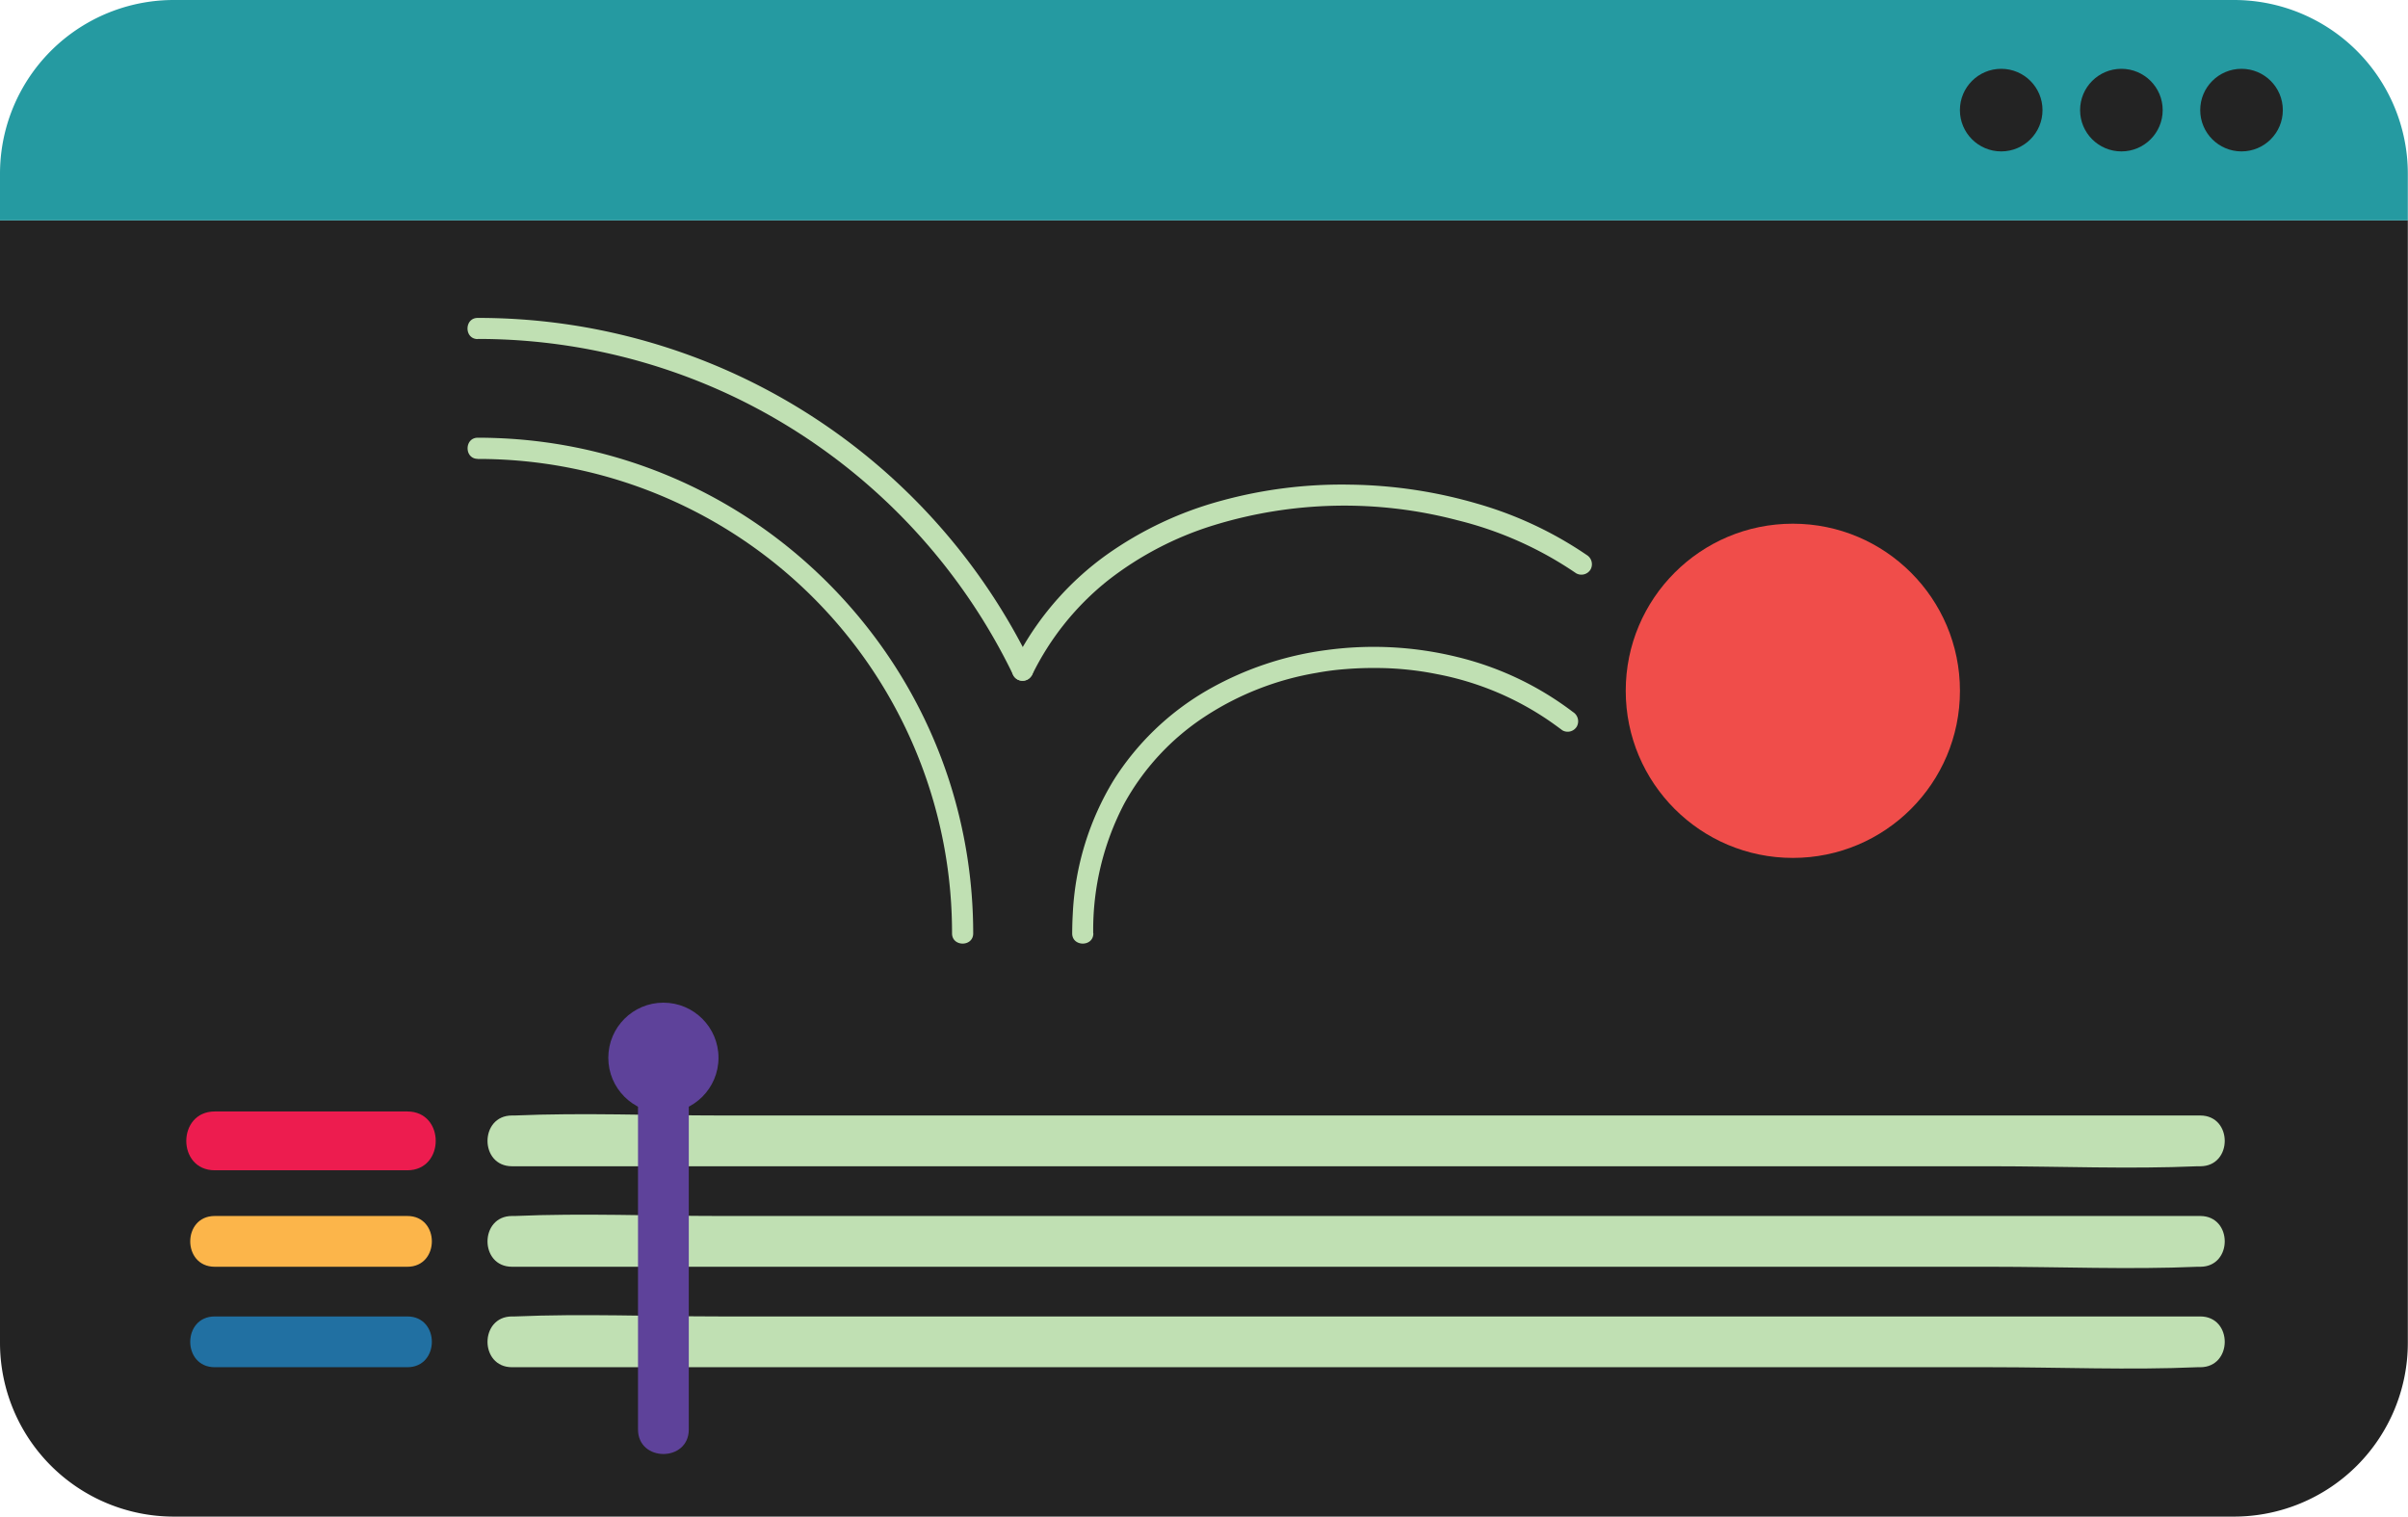 <svg xmlns="http://www.w3.org/2000/svg" viewBox="0 0 569.04 358.4"><defs><style>.cls-1{fill:#232323;}.cls-2{fill:#259aa1;}.cls-3{fill:#ed1c4f;}.cls-4{fill:#fcb54a;}.cls-5{fill:#2170a2;}.cls-6{fill:#c0e0b3;}.cls-7{fill:#5e429a;}.cls-8{fill:#f04d4a;}</style></defs><g id="Layer_4" data-name="Layer 4"><g id="Motion_Design" data-name="Motion Design"><g id="Window"><path class="cls-1" d="M569,52.05V317.32A41.09,41.09,0,0,1,528,358.4H41.08A41.08,41.08,0,0,1,0,317.32V52.05Z"/><path class="cls-2" d="M569,41.08v11H0v-11A41.06,41.06,0,0,1,41.08,0H528A41.08,41.08,0,0,1,569,41.08Z"/><circle class="cls-1" cx="529.7" cy="26.02" r="9.76"/><circle class="cls-1" cx="501.31" cy="26.02" r="9.76"/><circle class="cls-1" cx="472.91" cy="26.02" r="9.76"/><path class="cls-3" d="M50.75,276.56H96.26c8.94,0,8.95-13.9,0-13.9H50.75c-8.94,0-9,13.9,0,13.9Z"/><path class="cls-4" d="M50.75,299.36H96.26c7.72,0,7.73-12,0-12H50.75c-7.72,0-7.73,12,0,12Z"/><path class="cls-5" d="M50.75,323.1H96.26c7.72,0,7.73-12,0-12H50.75c-7.72,0-7.73,12,0,12Z"/><path class="cls-6" d="M121,275.61H470.7c16.13,0,32.43.7,48.55,0h.69c7.72,0,7.73-12,0-12H170.24c-16.13,0-32.43-.69-48.55,0H121c-7.72,0-7.73,12,0,12Z"/><path class="cls-6" d="M121,299.36H470.7c16.13,0,32.43.69,48.55,0h.69c7.72,0,7.73-12,0-12H170.24c-16.13,0-32.43-.7-48.55,0H121c-7.72,0-7.73,12,0,12Z"/><path class="cls-6" d="M121,323.1H470.7c16.13,0,32.43.7,48.55,0,.23,0,.46,0,.69,0,7.72,0,7.73-12,0-12H170.24c-16.13,0-32.43-.69-48.55,0H121c-7.72,0-7.73,12,0,12Z"/><path class="cls-7" d="M150.77,250v87.81c0,7.72,12,7.74,12,0V250c0-7.73-12-7.74-12,0Z"/><circle class="cls-7" cx="156.77" cy="249.97" r="13.02"/></g><circle class="cls-8" cx="423.67" cy="163.25" r="39.49"/><path class="cls-6" d="M112.89,80.1A140.45,140.45,0,0,1,173.5,93.8a140.89,140.89,0,0,1,66,65.86,2.52,2.52,0,0,0,3.42.89,2.55,2.55,0,0,0,.9-3.42,145.25,145.25,0,0,0-130.93-82c-3.21,0-3.22,5,0,5Z"/><path class="cls-6" d="M112.89,108.46A111.95,111.95,0,0,1,224.89,216c.06,1.53.09,3.05.09,4.58,0,3.21,5,3.22,5,0a117.75,117.75,0,0,0-5.68-36.12,116.62,116.62,0,0,0-15.85-31.54A118.68,118.68,0,0,0,184,127.53a116.39,116.39,0,0,0-66.51-24c-1.53-.06-3-.09-4.58-.09-3.21,0-3.22,5,0,5Z"/><path class="cls-6" d="M243.82,159.66a65,65,0,0,1,18.12-22.59,77.89,77.89,0,0,1,24.8-12.92,105.08,105.08,0,0,1,57.62-1.22,86.18,86.18,0,0,1,28.09,12.54,2.53,2.53,0,0,0,3.42-.89,2.56,2.56,0,0,0-.9-3.42A89.72,89.72,0,0,0,349,119a112.16,112.16,0,0,0-29.92-4.47,107.67,107.67,0,0,0-30.46,3.8,85.16,85.16,0,0,0-27.11,12.77,70.3,70.3,0,0,0-20.28,22.61c-.62,1.11-1.21,2.25-1.77,3.4a2.57,2.57,0,0,0,.9,3.42,2.52,2.52,0,0,0,3.42-.9Z"/><path class="cls-6" d="M258.34,220.55a64.23,64.23,0,0,1,7.36-30.69,58,58,0,0,1,19-20.5A69,69,0,0,1,311.17,159a62.57,62.57,0,0,1,6.82-.88c2.43-.2,4.87-.28,7.31-.26a73.4,73.4,0,0,1,14.28,1.45,70,70,0,0,1,26.62,11.1c1,.7,2,1.42,3,2.17a2.51,2.51,0,0,0,3.42-.89,2.57,2.57,0,0,0-.9-3.42,73.83,73.83,0,0,0-27.59-13.07,82.65,82.65,0,0,0-30.58-1.59A76.4,76.4,0,0,0,285,163.29a64,64,0,0,0-21.78,21,66.75,66.75,0,0,0-9.71,31.66c-.09,1.54-.13,3.08-.14,4.63,0,3.21,5,3.22,5,0Z"/></g></g></svg>